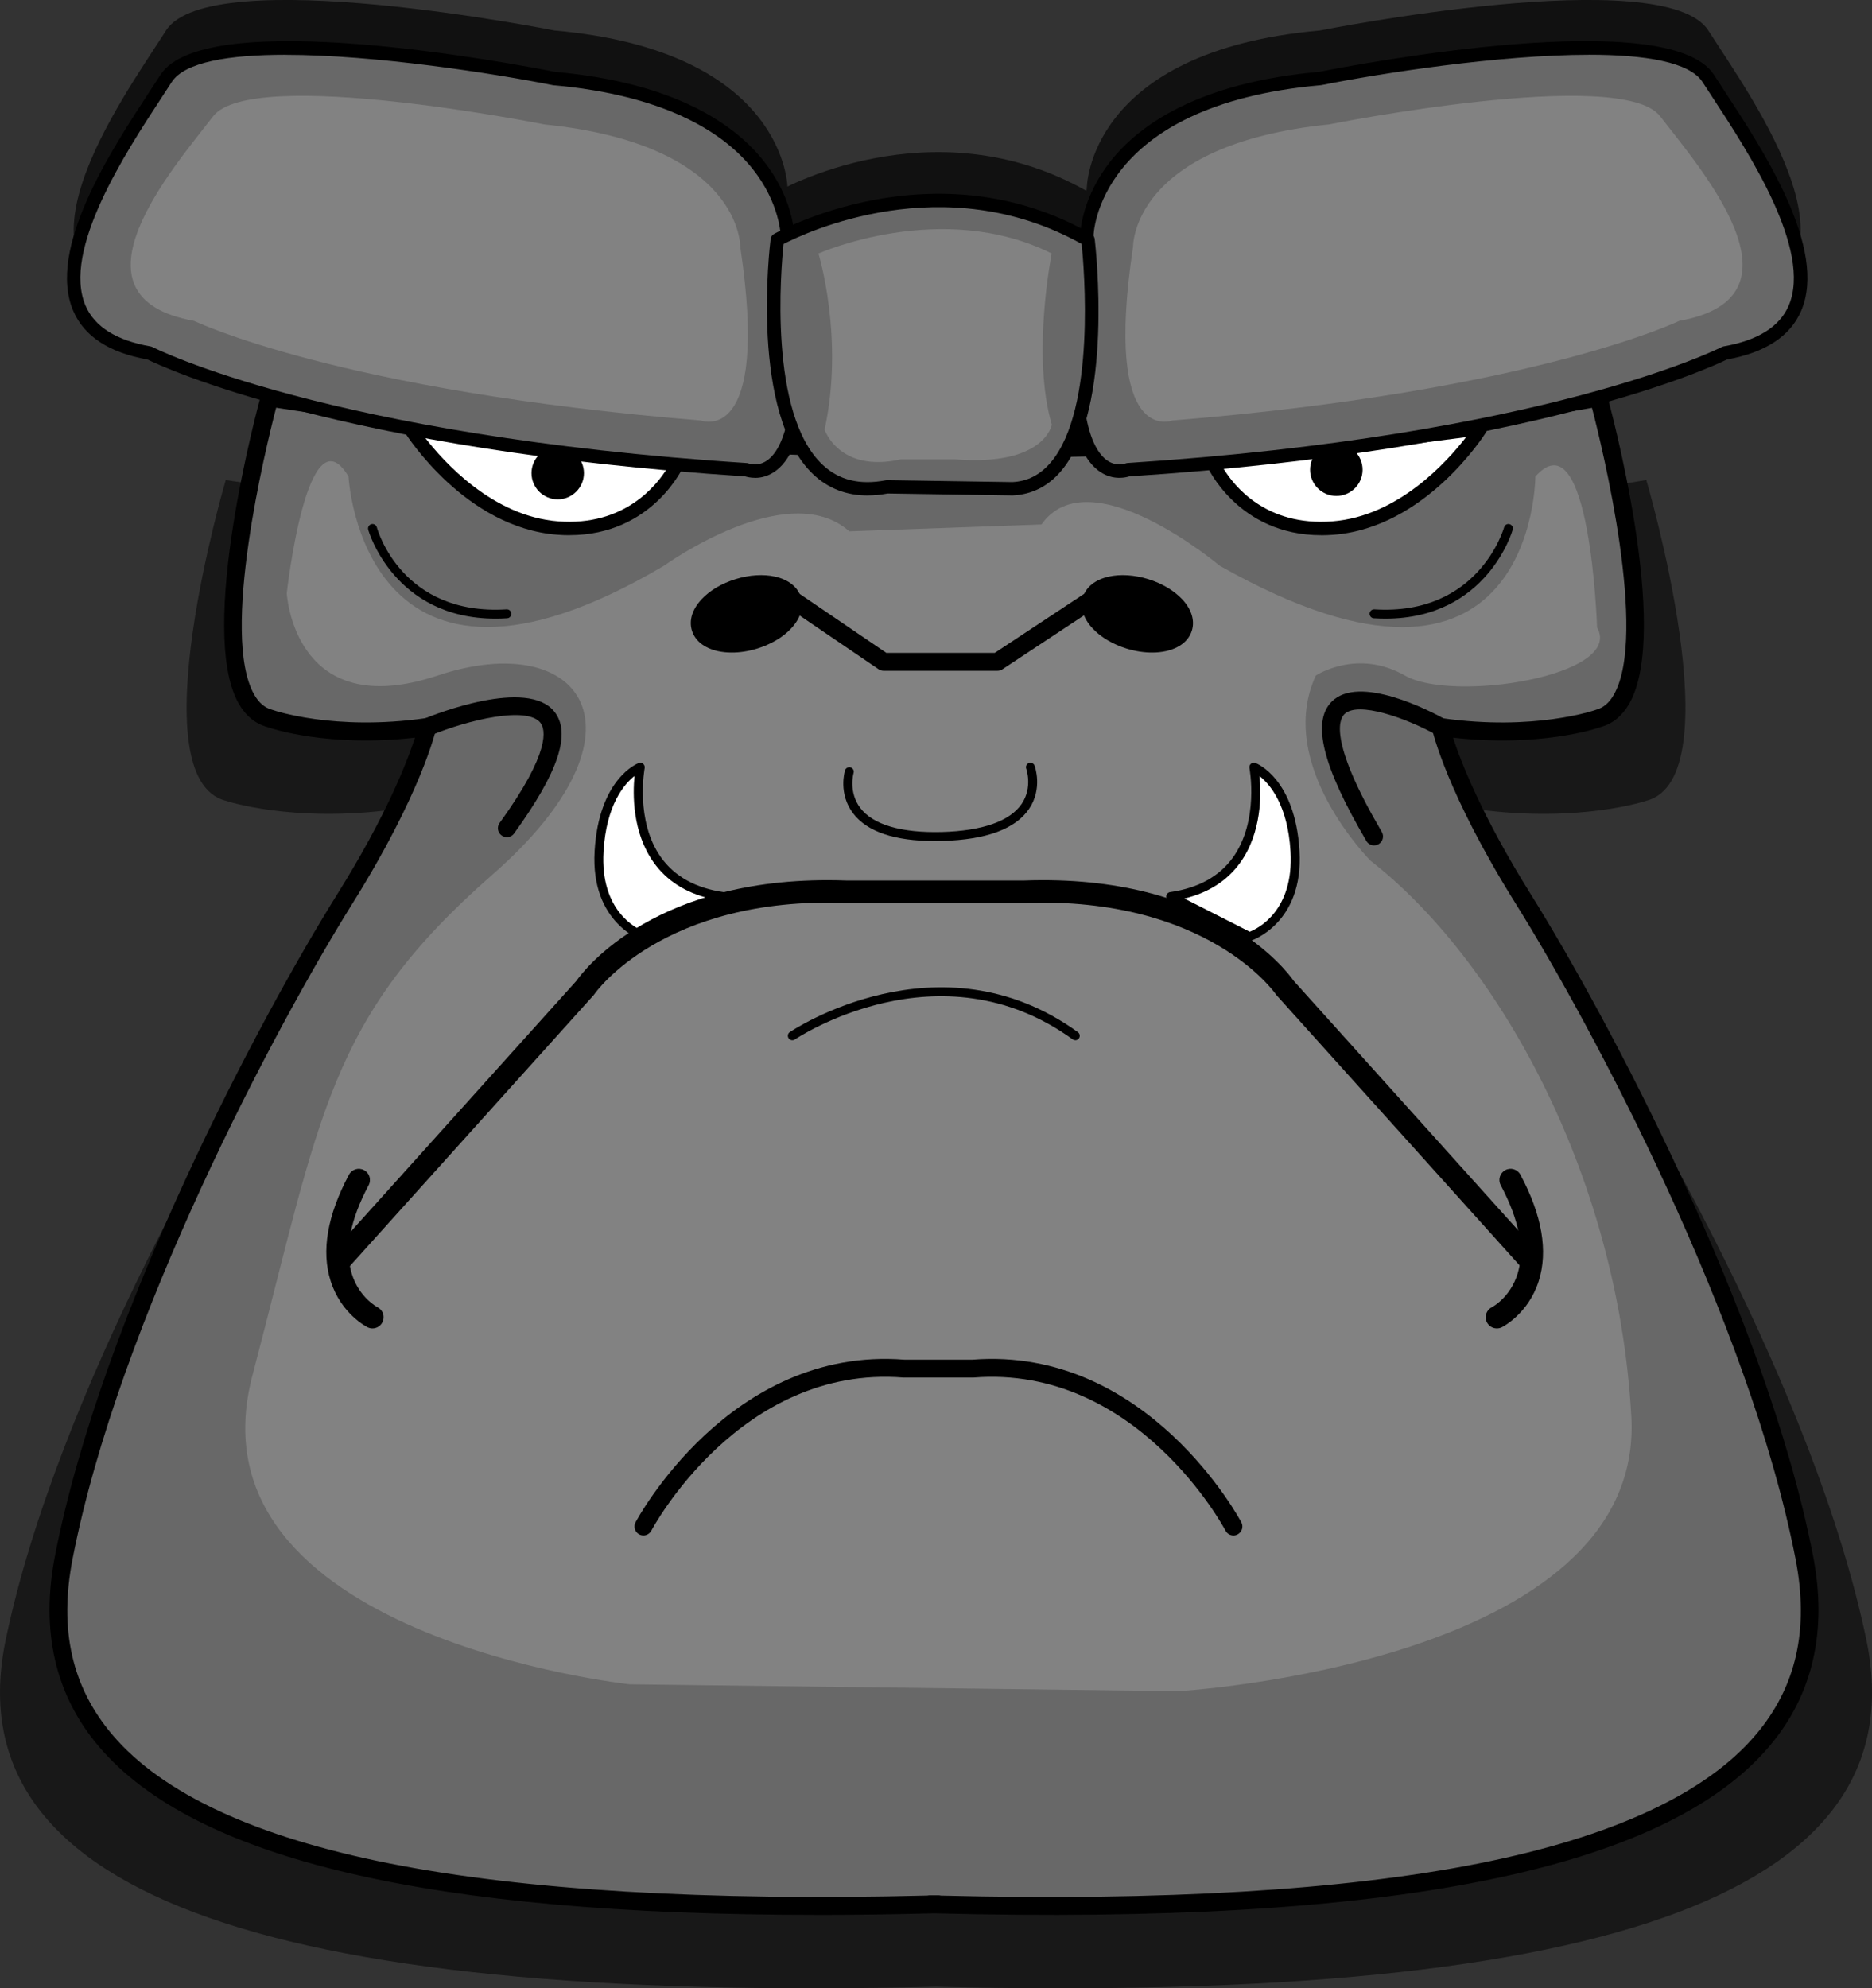 <?xml version="1.0" encoding="UTF-8"?>
<svg id="Capa_1" data-name="Capa 1" xmlns="http://www.w3.org/2000/svg" viewBox="0 0 419.03 444.91">
  <rect x="0" y="0" width="419.03" height="444.91" fill="#333333" stroke="none"/>
  <defs>
    <style>
      .cls-1 {
        fill: #fff;
      }

      .cls-2 {
        fill: #111;
      }

      .cls-3 {
        opacity: .8;
      }

      .cls-4 {
        fill: #828282;
      }

      .cls-5 {
        fill: #686868;
      }
    </style>
  </defs>
  <g class="cls-3">
    <path class="cls-2" d="M368.51,107.41s19.7,66.77,0,71.77c0,0-14.77,5.01-37.75,1.93,0,0,3.28,13.82,19.7,38.39,16.41,24.57,55.81,92.14,67.3,147.42,11.49,55.28-54.17,81.51-209.29,77.61h2.1C55.45,448.43-10.21,422.2,1.28,366.92c11.49-55.28,50.89-122.85,67.3-147.42,16.41-24.57,19.7-38.39,19.7-38.39-22.98,3.07-37.75-1.93-37.75-1.93-19.7-5.01,0-71.77,0-71.77,0,0,163.23,26.11,317.99,0Z"/>
  </g>
  <g>
    <path class="cls-5" d="M357.82,88.98s18.43,66.77,0,71.77c0,0-13.82,5.01-35.32,1.93,0,0,3.07,13.82,18.43,38.39s52.21,92.14,62.96,147.42c10.75,55.28-50.67,81.51-195.79,77.61h1.96c-145.11,3.9-206.54-22.33-195.79-77.61,10.75-55.28,47.6-122.85,62.96-147.42,15.36-24.57,18.43-38.39,18.43-38.39-21.5,3.07-35.32-1.93-35.32-1.93-18.43-5.01,0-71.77,0-71.77,0,0,152.7,26.11,297.48,0Z"/>
    <path d="M182.74,428.48c-86.54,0-139.2-12.4-160.66-37.73-9.75-11.5-13.03-25.85-9.77-42.64,10.48-53.89,45.94-120.44,63.23-148.09,11.05-17.68,15.68-29.8,17.35-34.96-19.41,2.19-31.92-1.97-33.15-2.4-2.63-.74-4.75-2.5-6.31-5.23-9.36-16.43,4.39-66.85,4.98-68.99,.27-.99,1.25-1.61,2.26-1.44,1.52,.26,154.03,25.74,296.78,0,1.01-.18,2.01,.44,2.28,1.44,.59,2.14,14.35,52.56,4.98,68.99-1.56,2.73-3.68,4.49-6.31,5.23-1.22,.43-13.74,4.59-33.15,2.4,1.67,5.16,6.3,17.27,17.35,34.96,17.29,27.66,52.75,94.21,63.23,148.09,3.26,16.79-.02,31.14-9.77,42.64-23.55,27.8-84.72,40.03-187,37.38-9.1,.24-17.89,.36-26.34,.36Zm27.82-4.32c49.66,1.23,90.13-1.18,120.31-7.16,30.09-5.96,51-15.66,62.16-28.84,9.05-10.68,11.96-23.53,8.89-39.29-10.37-53.31-45.54-119.29-62.69-146.74-15.36-24.58-18.56-38.44-18.68-39.02-.14-.64,.04-1.31,.48-1.79,.45-.48,1.1-.71,1.75-.62,20.68,2.95,34.22-1.79,34.36-1.84,.05-.02,.1-.03,.15-.05,1.62-.44,2.92-1.54,3.96-3.37,7.64-13.39-2.54-55.08-4.9-64.18-134.51,23.84-276.94,2.76-294.54-.03-2.34,9.04-12.55,50.8-4.9,64.21,1.04,1.83,2.34,2.93,3.96,3.37,.05,.01,.1,.03,.16,.05,.13,.05,13.67,4.79,34.35,1.83,.65-.09,1.3,.14,1.75,.62,.45,.48,.63,1.15,.48,1.79-.13,.58-3.32,14.44-18.68,39.02-17.15,27.44-52.33,93.43-62.69,146.74-3.06,15.76-.16,28.61,8.89,39.29,11.16,13.17,32.07,22.88,62.16,28.84,30.18,5.98,70.64,8.39,120.31,7.16,.16-.04,.33-.06,.5-.06h1.96c.17,0,.34,.02,.5,.06Z"/>
  </g>
  <path class="cls-4" d="M233.1,117.39c10.75-15.36,39.93,9.21,39.93,9.21,70.64,39.93,70.64-19.96,70.64-19.96,12.28-13.82,13.82,33.78,13.82,33.78,6.14,10.75-32.25,16.89-43,10.75s-19.96,0-19.96,0c-9.21,19.96,12.28,41.46,12.28,41.46,27.64,21.5,55.28,69.1,58.35,124.38,3.07,55.28-101.35,61.42-101.35,61.42l-122.85-1.54s-99.81-10.75-84.46-69.1c15.36-58.35,16.89-79.85,53.75-112.1,36.85-32.25,19.96-55.28-12.28-44.53-32.25,10.75-33.78-18.43-33.78-18.43,0,0,4.61-41.46,13.82-26.11,0,0,3.07,59.89,70.64,19.96,0,0,27.64-19.96,41.46-7.68l43-1.54Z"/>
  <g>
    <path class="cls-1" d="M161.91,200.62c-23.59-3.32-18.61-28.95-18.61-28.95,0,0-8.29,3.16-9.21,18.82s10.2,19.09,10.2,19.09l17.63-8.95Z"/>
    <path d="M144.29,210.57c-.1,0-.2-.01-.29-.04-.12-.04-11.86-3.84-10.9-20.1,.95-16.12,9.49-19.56,9.86-19.69,.34-.13,.72-.06,1,.17,.28,.23,.41,.6,.34,.96-.02,.12-2.19,11.79,3.66,19.98,3.06,4.29,7.81,6.91,14.1,7.79,.43,.06,.78,.4,.85,.83,.07,.43-.14,.86-.53,1.06l-17.63,8.95c-.14,.07-.3,.11-.45,.11Zm-2.26-36.94c-2.31,1.83-6.32,6.47-6.94,16.91-.78,13.24,7.27,17.2,9.13,17.94l14.63-7.43c-5.43-1.31-9.64-4.01-12.53-8.07-4.83-6.77-4.68-15.39-4.29-19.35Z"/>
  </g>
  <g>
    <path class="cls-1" d="M262.04,200.62c23.59-3.32,18.61-28.95,18.61-28.95,0,0,8.29,3.16,9.21,18.82,.92,15.66-10.2,19.09-10.2,19.09l-17.63-8.95Z"/>
    <path d="M279.67,210.57c-.16,0-.31-.04-.45-.11l-17.63-8.95c-.39-.2-.61-.62-.53-1.06,.07-.43,.42-.77,.85-.83,6.3-.89,11.05-3.51,14.11-7.8,5.85-8.21,3.68-19.85,3.66-19.97-.07-.36,.06-.72,.34-.96,.28-.23,.66-.3,1-.17,.36,.14,8.91,3.57,9.86,19.69,.96,16.26-10.78,20.06-10.9,20.1-.1,.03-.2,.04-.29,.04Zm-14.56-9.51l14.63,7.43c1.85-.73,9.91-4.7,9.13-17.94-.61-10.44-4.63-15.08-6.94-16.91,.39,3.97,.54,12.59-4.29,19.35-2.89,4.05-7.1,6.76-12.53,8.07Z"/>
  </g>
  <path d="M341.04,284.14l-55.4-61.56-.1-.15c-.14-.21-15.24-21.84-56.18-20.39h-40.01c-41.01-1.47-56.13,20.17-56.28,20.39l-.22,.28-55.28,61.42-3.72-3.35,55.17-61.3c1.61-2.3,17.94-23.97,60.41-22.45h39.84c42.38-1.53,58.71,20.15,60.32,22.45l55.17,61.3-3.72,3.35Z"/>
  <path d="M83.38,297.25c-.37,0-.75-.08-1.11-.26-.24-.12-5.93-3.03-8.25-10.32-2.14-6.7-.76-14.71,4.09-23.81,.65-1.22,2.16-1.68,3.38-1.03,1.22,.65,1.68,2.16,1.03,3.38-4.16,7.81-5.43,14.48-3.77,19.83,1.64,5.28,5.6,7.39,5.77,7.48,1.22,.63,1.71,2.13,1.08,3.36-.44,.87-1.32,1.37-2.23,1.37Z"/>
  <path d="M335.06,297.25c-.92,0-1.8-.51-2.24-1.38-.62-1.23-.12-2.72,1.1-3.35,.2-.1,4.13-2.21,5.77-7.48,1.66-5.35,.39-12.02-3.77-19.83-.65-1.22-.19-2.73,1.03-3.38,1.22-.65,2.73-.19,3.38,1.03,4.85,9.09,6.23,17.1,4.09,23.81-2.32,7.29-8.01,10.2-8.25,10.32-.36,.18-.74,.26-1.12,.26Z"/>
  <g>
    <path class="cls-1" d="M91.83,95.89l59.89,7.68s-6.91,16.12-26.87,14.59c-19.96-1.54-33.02-22.27-33.02-22.27Z"/>
    <path d="M127.46,119.76c-.89,0-1.79-.03-2.73-.11-20.48-1.57-33.62-22.09-34.17-22.96-.31-.49-.31-1.12,0-1.61s.88-.76,1.46-.68l59.89,7.68c.47,.06,.88,.33,1.11,.74,.23,.41,.26,.9,.08,1.33-.07,.16-6.91,15.6-25.63,15.6Zm-32.41-21.94c4.27,5.55,15.24,17.72,29.9,18.84,14.7,1.13,21.95-7.92,24.4-11.88l-54.3-6.96Z"/>
  </g>
  <g>
    <path class="cls-1" d="M331.38,95.89l-59.89,7.68s6.91,16.12,26.87,14.59c19.96-1.54,33.02-22.27,33.02-22.27Z"/>
    <path d="M295.75,119.76c-18.72,0-25.56-15.44-25.63-15.6-.19-.43-.16-.93,.08-1.33,.23-.41,.65-.68,1.11-.74l59.89-7.68c.57-.08,1.14,.19,1.46,.68,.31,.49,.31,1.12,0,1.61-.55,.87-13.69,21.39-34.17,22.96-.94,.07-1.85,.11-2.73,.11Zm-21.92-14.98c2.4,3.98,9.56,13.03,24.42,11.88,14.69-1.13,25.64-13.3,29.91-18.84l-54.33,6.96Z"/>
  </g>
  <g>
    <circle cx="299.13" cy="105.1" r="5.37"/>
    <path d="M299.13,110.98c-3.24,0-5.88-2.64-5.88-5.87s2.64-5.87,5.88-5.87,5.87,2.64,5.87,5.87-2.63,5.87-5.87,5.87Zm0-10.75c-2.69,0-4.88,2.19-4.88,4.87s2.19,4.87,4.88,4.87,4.87-2.19,4.87-4.87-2.19-4.87-4.87-4.87Z"/>
  </g>
  <g>
    <circle cx="124.84" cy="105.87" r="5.37"/>
    <path d="M124.84,111.74c-3.24,0-5.87-2.64-5.87-5.87s2.64-5.87,5.87-5.87,5.87,2.64,5.87,5.87-2.64,5.87-5.87,5.87Zm0-10.75c-2.69,0-4.87,2.19-4.87,4.87s2.19,4.87,4.87,4.87,4.87-2.19,4.87-4.87-2.19-4.87-4.87-4.87Z"/>
  </g>
  <g>
    <ellipse cx="167.07" cy="137.35" rx="10.75" ry="6.14" transform="translate(-32.97 55.12) rotate(-17.08)"/>
    <path d="M163.8,146.02c-1.11,0-2.17-.11-3.16-.33-3.01-.68-5.06-2.31-5.76-4.59-.7-2.28,.07-4.78,2.19-7.03,1.83-1.96,4.54-3.55,7.61-4.49,3.07-.94,6.2-1.14,8.82-.55,3.01,.68,5.06,2.31,5.76,4.59,.7,2.28-.08,4.78-2.19,7.03-1.83,1.96-4.54,3.55-7.61,4.49-1.91,.59-3.84,.88-5.66,.88Zm6.55-13.33c-1.42,0-2.98,.24-4.5,.71-2.38,.73-4.52,1.97-5.87,3.41-1.07,1.14-1.54,2.28-1.28,3.12,.26,.84,1.28,1.52,2.81,1.86,1.92,.43,4.39,.26,6.77-.47,2.38-.73,4.52-1.97,5.87-3.41,1.07-1.14,1.54-2.28,1.28-3.12-.26-.84-1.28-1.52-2.81-1.86-.69-.16-1.46-.23-2.27-.23Z"/>
  </g>
  <g>
    <ellipse cx="254.6" cy="137.35" rx="6.14" ry="10.75" transform="translate(48.54 340.39) rotate(-72.92)"/>
    <path d="M257.87,146.02c-1.82,0-3.75-.3-5.66-.88-3.07-.94-5.77-2.54-7.61-4.49-2.11-2.25-2.89-4.75-2.19-7.03,.7-2.28,2.75-3.91,5.76-4.59,2.61-.59,5.75-.39,8.82,.55,3.07,.94,5.77,2.54,7.61,4.49,2.11,2.25,2.89,4.75,2.19,7.03-.7,2.28-2.75,3.91-5.76,4.59-.99,.22-2.05,.33-3.16,.33Zm-6.55-13.33c-.81,0-1.57,.08-2.27,.23-1.53,.34-2.55,1.02-2.81,1.86-.26,.84,.21,1.98,1.28,3.12,1.35,1.43,3.48,2.68,5.87,3.41,2.38,.73,4.85,.9,6.77,.47,1.53-.34,2.55-1.02,2.81-1.86,.26-.84-.21-1.98-1.28-3.12-1.35-1.43-3.48-2.68-5.87-3.41-1.52-.47-3.07-.71-4.5-.71Z"/>
  </g>
  <path d="M223.27,150.1h-25.49c-.4,0-.79-.12-1.12-.35l-20.44-13.91c-.91-.62-1.15-1.87-.53-2.78,.62-.91,1.86-1.15,2.78-.53l19.93,13.56h24.27l20.55-13.57c.92-.61,2.16-.35,2.77,.57,.61,.92,.36,2.16-.57,2.77l-21.05,13.91c-.33,.22-.71,.33-1.1,.33Z"/>
  <path d="M276.1,343.58c-.72,0-1.42-.39-1.78-1.08-.19-.37-19.8-37.16-56.42-34.25-.05,0-.11,0-.16,0h-15.36c-.05,0-.11,0-.16,0-36.57-2.92-56.23,33.88-56.42,34.25-.51,.98-1.72,1.36-2.7,.85-.98-.51-1.36-1.72-.85-2.7,.21-.39,21.01-39.47,60.21-36.4h15.2c39.2-3.07,60,36,60.21,36.4,.51,.98,.13,2.19-.85,2.7-.29,.15-.61,.23-.92,.23Z"/>
  <path d="M110.91,138.43c-22.8,0-28.44-19.7-28.49-19.91-.15-.53,.17-1.08,.7-1.23,.53-.15,1.08,.17,1.23,.7,.22,.81,5.73,19.81,29.04,18.36,.55-.03,1.03,.38,1.06,.94,.03,.55-.38,1.03-.94,1.06-.89,.06-1.76,.08-2.6,.08Z"/>
  <path d="M310.12,138.43c-.84,0-1.71-.03-2.6-.08-.55-.03-.97-.51-.94-1.06,.03-.55,.51-.97,1.06-.94,23.38,1.47,28.99-18.16,29.04-18.36,.15-.53,.7-.85,1.23-.7,.53,.15,.85,.69,.7,1.23-.06,.21-5.7,19.91-28.49,19.91Z"/>
  <path d="M113.45,187.32c-.41,0-.82-.12-1.17-.38-.9-.65-1.1-1.9-.45-2.79,11.58-16,10.25-21,9.14-22.41-2.99-3.8-16.15-.65-24.54,2.8-1.02,.42-2.19-.07-2.61-1.09-.42-1.02,.07-2.19,1.09-2.61,2.35-.97,23.17-9.23,29.2-1.57,3.79,4.81,.92,13.46-9.04,27.23-.39,.54-1,.83-1.62,.83Z"/>
  <path d="M307.58,189.17c-.69,0-1.36-.35-1.73-.99-9.78-16.68-12.26-26.57-7.81-31.13,6.14-6.3,22.27,2.14,25.44,3.89,.97,.54,1.32,1.75,.78,2.72-.53,.97-1.75,1.32-2.72,.78-6.78-3.75-17.66-7.65-20.64-4.6-1.32,1.35-3.14,6.62,8.4,26.31,.56,.95,.24,2.18-.71,2.74-.32,.19-.67,.27-1.01,.27Z"/>
  <path d="M240.69,232.76c-.2,0-.41-.06-.58-.19-29.86-21.61-61.87-.2-62.19,.02-.46,.31-1.08,.2-1.39-.26-.31-.46-.2-1.08,.26-1.39,.33-.23,33.48-22.44,64.49,.02,.45,.32,.55,.95,.22,1.4-.2,.27-.5,.41-.81,.41Z"/>
  <path d="M209.22,188.19c-8.99,0-15.12-2.08-18.25-6.18-3.36-4.4-1.89-9.42-1.82-9.63,.16-.53,.72-.82,1.25-.67,.53,.16,.83,.72,.67,1.25-.03,.09-1.21,4.3,1.52,7.86,2.87,3.74,9.16,5.58,18.23,5.35,9.06-.24,15.25-2.42,17.87-6.29,2.51-3.69,1.04-7.83,1.02-7.87-.19-.52,.08-1.09,.59-1.28,.51-.19,1.09,.07,1.28,.59,.08,.21,1.85,5.11-1.22,9.66-3.04,4.51-9.6,6.93-19.5,7.19-.56,.02-1.11,.02-1.64,.02Z"/>
  <g>
    <path class="cls-2" d="M198.55,98.19c-32.25,6.14-24.57-55.28-24.57-55.28,0,0,34.7-19.96,69.56,0,0,0,6.48,54.61-16.95,55.71l-28.04-.43Z"/>
    <path class="cls-2" d="M176.29,42.14s0-30.71-52.21-35.32c0,0-77.09-15.36-86.91,0S-1.84,62.11,33.48,68.25c0,0,38.39,19.96,133.6,26.11,0,0,18.43,7.68,9.21-52.21Z"/>
    <path class="cls-2" d="M243.27,42.14s0-30.71,52.21-35.32c0,0,77.09-15.36,86.91,0,9.83,15.36,39,55.28,3.69,61.42,0,0-38.39,19.96-133.6,26.11,0,0-18.43,7.68-9.21-52.21Z"/>
    <g>
      <path class="cls-5" d="M176.29,52.89s0-30.71-52.21-35.32c0,0-77.09-15.36-86.91,0-9.83,15.36-39,55.28-3.69,61.42,0,0,38.39,19.96,133.6,26.11,0,0,18.43,7.68,9.21-52.21Z"/>
      <path d="M169,106.92c-1.03,0-1.83-.21-2.23-.33-90.66-5.87-130.5-24.54-133.77-26.15-8.56-1.53-14.14-5.17-16.58-10.82-6.03-13.89,8.46-36.01,17.12-49.23,.86-1.32,1.66-2.53,2.36-3.62,10.06-15.71,80.02-2.34,88.39-.68,27.45,2.44,40.52,12.19,46.65,19.94,6.39,8.08,6.82,15.63,6.85,16.74,4.49,29.23,3.16,46.87-3.95,52.44-1.74,1.36-3.48,1.72-4.83,1.72ZM63.83,12.26c-12.47,0-22.51,1.59-25.41,6.13-.7,1.1-1.5,2.32-2.38,3.65-7.78,11.88-22.26,33.98-16.88,46.39,2.04,4.71,6.94,7.77,14.56,9.09,.15,.03,.3,.08,.43,.15,.38,.2,39.32,19.89,133,25.94,.17,.01,.33,.05,.48,.11,.07,.03,2.21,.83,4.39-.92,3.46-2.78,8.42-12.92,2.76-49.67-.01-.07-.02-.15-.02-.22h0c0-.07-.12-7.41-6.34-15.17-8.31-10.37-23.7-16.82-44.51-18.66-.05,0-.11-.01-.16-.02-13.09-2.61-39.73-6.79-59.95-6.79Zm113.95,40.64h0Z"/>
    </g>
    <g>
      <path class="cls-5" d="M243.27,52.89s0-30.71,52.21-35.32c0,0,77.09-15.36,86.91,0,9.83,15.36,39,55.28,3.69,61.42,0,0-38.39,19.96-133.6,26.11,0,0-18.43,7.68-9.21-52.21Z"/>
      <path d="M250.56,106.92c-1.35,0-3.1-.36-4.83-1.72-7.11-5.57-8.44-23.21-3.95-52.44,.03-1.1,.46-8.65,6.85-16.74,6.13-7.75,19.2-17.5,46.65-19.94,8.37-1.66,78.33-15.03,88.39,.68,.7,1.09,1.5,2.31,2.36,3.63,8.66,13.22,23.15,35.34,17.12,49.23-2.45,5.65-8.03,9.28-16.58,10.82-3.27,1.6-43.11,20.28-133.77,26.15-.4,.13-1.2,.33-2.22,.33ZM355.72,12.26c-20.22,0-46.86,4.18-59.95,6.79-.05,.01-.11,.02-.16,.02-50.26,4.44-50.84,33.53-50.84,33.82,0,.08,0,.15-.02,.23-5.65,36.75-.69,46.9,2.76,49.67,2.18,1.75,4.31,.95,4.41,.92,.14-.06,.31-.1,.46-.11,93.69-6.04,132.62-25.74,133-25.94,.14-.07,.28-.12,.43-.15,7.62-1.33,12.52-4.38,14.56-9.09,5.38-12.41-9.1-34.51-16.88-46.39-.87-1.33-1.67-2.55-2.38-3.65-2.9-4.53-12.94-6.13-25.41-6.13Zm-112.45,40.64h0Z"/>
    </g>
    <path class="cls-4" d="M253.62,55.3s-.56-22.93,43.87-27.46c0,0,65.45-13.08,74.12-1.82,8.66,11.26,34.28,40.45,4.27,45.78,0,0-32.37,15.71-113.45,22.29,0,0-15.57,6.12-8.82-38.78Z"/>
    <path class="cls-4" d="M165.7,55.3s.56-22.93-43.87-27.46c0,0-65.45-13.08-74.12-1.82-8.66,11.26-34.28,40.45-4.27,45.78,0,0,32.37,15.71,113.45,22.29,0,0,15.57,6.12,8.82-38.78Z"/>
    <g>
      <path class="cls-5" d="M198.55,108.94c-32.25,6.14-24.57-55.28-24.57-55.28,0,0,34.7-19.96,69.56,0,0,0,6.48,54.61-16.95,55.71l-28.04-.43Z"/>
      <path d="M194.21,110.87c-4.74,0-8.81-1.57-12.13-4.69-14.31-13.42-9.78-51.11-9.58-52.71,.06-.47,.33-.88,.74-1.11,.35-.2,35.86-20.16,71.06,0,.41,.24,.69,.65,.74,1.12,.18,1.54,4.34,37.91-7.51,51.9-2.91,3.44-6.56,5.28-10.86,5.48l-27.98-.43c-1.55,.29-3.04,.43-4.47,.43Zm-18.82-56.26c-.57,5.41-3.41,38,8.74,49.39,3.68,3.45,8.31,4.58,14.14,3.47,.1-.02,.21-.03,.3-.03l28.04,.43c3.38-.16,6.23-1.61,8.61-4.42,10.14-11.97,7.44-43.58,6.9-48.86-30.88-17.22-61.88-2.5-66.75,.02Z"/>
    </g>
    <path class="cls-4" d="M213.91,102.8c19.96,1.54,21.53-7.77,21.53-7.77-4.58-15.45-.03-38.3-.03-38.3-24.57-12.28-52.21,0-52.21,0,0,0,5.84,18.92,1.38,39.4,0,0,3.22,9.74,17.05,6.66h12.28Z"/>
  </g>
</svg>